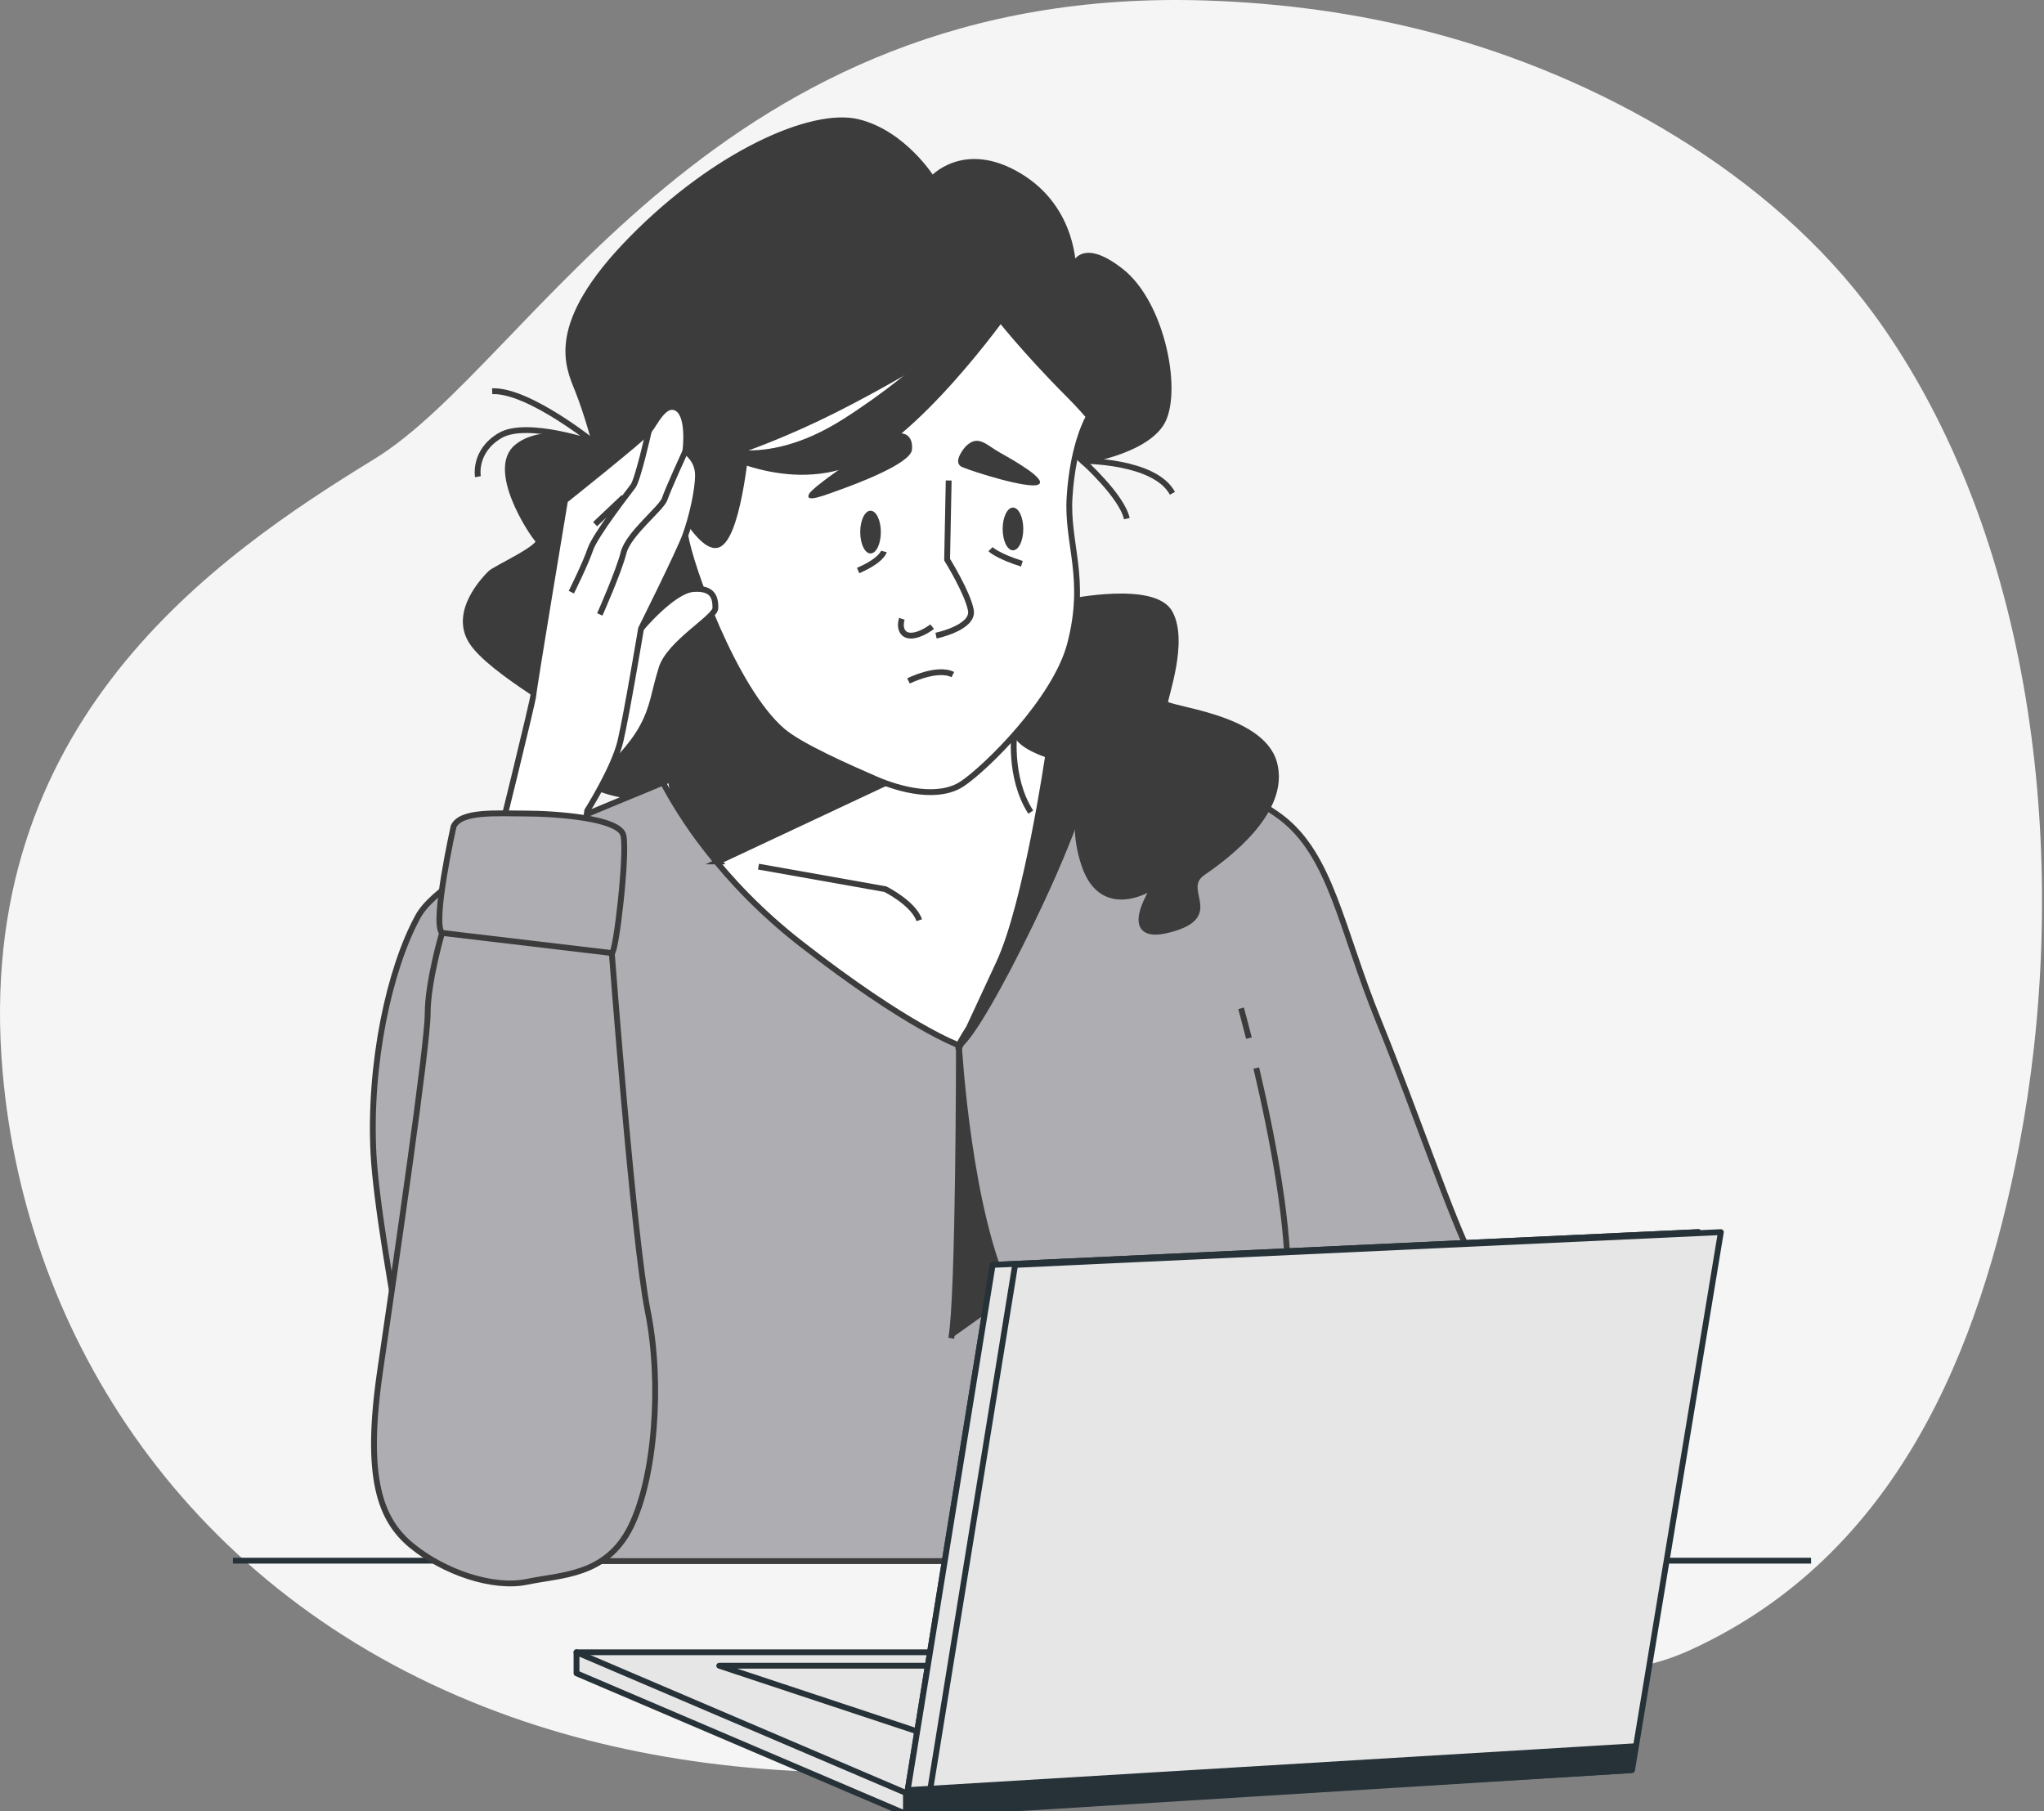 <svg width="351" height="311" viewBox="0 0 351 311" fill="none" xmlns="http://www.w3.org/2000/svg">
<rect x="0" y="0" width="351" height="311" fill="#808080" stroke="none"/>
<g style="mix-blend-mode:multiply" clip-path="url(#clip0_5355_9579)">
<path d="M325.62 59.527C324.395 57.626 323.118 55.762 321.781 53.943C304.016 29.687 274.451 13.081 245.717 5.558C233.128 2.26 220.199 0.53 207.298 0.092C122.664 -2.768 91.576 62.09 64.305 78.807C37.042 95.532 -4.8 124.088 0.45 184.088C4.431 229.702 32.355 273.327 83.355 293.178C88.969 295.369 94.873 297.278 101.052 298.852C112.549 301.793 125.003 303.635 138.431 304.192C176.99 305.789 208.294 297.152 238.914 275.399C246.029 270.341 253.114 264.638 262.352 264.014C269.066 263.561 275.431 265.804 268.413 271.834C260.162 278.919 269.683 292.866 290.618 283.175C325.591 266.999 339.976 232.094 346.757 196.602C355.075 153.037 351.042 98.859 325.62 59.52V59.527Z" fill="#F5F5F6"/>
<path d="M40 268H311" stroke="#263238" stroke-miterlimit="10"/>
<path d="M201.33 84.71C198.29 79.06 185.91 79.14 185.91 79.14C185.91 79.14 192.64 85.15 193.5 89.06" stroke="#3C3C3D" stroke-miterlimit="10"/>
<path d="M160.09 30.75C160.09 30.75 155.2 22.87 147.31 20.96C139.43 19.06 122.84 26.4 108.44 41.08C94.03 55.76 97.57 62.83 99.2 66.91C100.83 70.99 102.19 76.15 102.19 76.15C102.19 76.15 93.76 72.89 88.87 76.69C83.98 80.49 91.32 91.64 92.4 92.73C93.49 93.82 85.06 97.62 84.24 98.44C83.42 99.26 77.72 104.96 80.98 110.13C84.24 115.3 98.92 123.18 98.92 123.99C98.92 124.8 96.2 131.33 100.28 134.05C104.36 136.77 111.43 137.31 114.14 136.77C116.85 136.23 134.26 139.76 136.16 124.81C138.06 109.86 132.63 85.66 132.63 85.66L171.23 60.38L185.91 79.14C185.91 79.14 196.07 77.71 199.33 72.81C202.59 67.92 199.77 52.22 192.43 46.52C185.09 40.82 184.27 46.25 184.27 46.25C184.27 46.25 184.54 35.92 175.03 30.21C165.52 24.5 160.08 30.75 160.08 30.75H160.09Z" fill="#3C3C3D" stroke="#3C3C3D" stroke-miterlimit="10"/>
<path d="M84.52 67.18C90.77 66.91 102.19 76.15 102.19 76.15C102.19 76.15 90.5 72.07 85.88 74.79C81.26 77.51 82.07 81.86 82.07 81.86" stroke="#3C3C3D" stroke-miterlimit="10"/>
<path d="M128.29 114.75C128.29 114.75 131.01 119.91 128.83 125.08C126.66 130.25 125.02 129.43 115.24 133.78C105.45 138.13 76.64 148.46 71.75 157.43C66.86 166.4 63.32 182.71 64.14 198.21C64.96 213.71 75.01 264 77.19 266.17C79.36 268.34 82.35 268.07 82.35 268.07H250.62C250.62 268.07 260.13 266.17 260.68 251.76C261.23 237.35 256.87 224.03 253.07 216.69C249.26 209.35 243.28 191.41 236.76 175.37C230.24 159.33 228.6 146.83 219.91 140.3C211.21 133.78 195.99 130.79 195.99 130.79L176.42 125.62L173.7 123.17L128.3 114.74L128.29 114.75Z" fill="#AEAEB2" stroke="#3C3C3D" stroke-miterlimit="10"/>
<path d="M214.22 260.23C214.22 260.23 213.82 261.85 217.05 262.46C220.29 263.07 223.12 265.09 227.37 264.08C231.62 263.07 235.46 260.03 235.66 250.33C235.86 240.62 233.64 236.58 229.39 234.35C225.14 232.12 216.44 235.56 215.43 236.58C214.42 237.6 213.61 240.22 213.81 242.65C214.01 245.08 214.21 260.25 214.21 260.25L214.22 260.23Z" fill="#AEAEB2" stroke="#3C3C3D" stroke-miterlimit="10"/>
<path d="M217.25 234.54C217.25 234.54 224.73 229.89 226.55 226.85C228.37 223.82 241.72 221.39 247.38 225.03C253.04 228.67 253.45 232.31 254.26 234.13" stroke="#3C3C3D" stroke-miterlimit="10"/>
<path d="M217.05 262.46C217.05 262.46 224.33 267.72 234.45 268.12" stroke="#3C3C3D" stroke-miterlimit="10"/>
<path d="M233.18 221.77C233.18 221.77 243.23 218.42 249.94 222.33" stroke="#3C3C3D" stroke-miterlimit="10"/>
<path d="M255.25 237.13C255.25 237.13 255.81 239.36 255.53 242.72" stroke="#3C3C3D" stroke-miterlimit="10"/>
<path d="M163.35 229.81C164.67 222.66 164.67 179.5 164.67 179.5C164.67 179.5 166.26 208.36 173.41 222.66" fill="#3C3C3D"/>
<path d="M163.35 229.81C164.67 222.66 164.67 179.5 164.67 179.5C164.67 179.5 166.26 208.36 173.41 222.66" stroke="#3C3C3D" stroke-miterlimit="10"/>
<path d="M215.73 183.4C218.3 194.27 221.74 211.38 221.07 222.4" stroke="#3C3C3D" stroke-miterlimit="10"/>
<path d="M213.12 173.15C213.12 173.15 213.66 175.09 214.47 178.27" stroke="#3C3C3D" stroke-miterlimit="10"/>
<path d="M115.24 133.78C114.82 133.97 114.35 134.17 113.85 134.38C116.57 139.59 123.7 151.27 137.53 162.05C156.02 176.46 164.67 179.5 164.67 179.5C168.48 177.33 185.92 142.2 187.28 131.87C187.44 130.69 187.58 129.61 187.72 128.6L176.4 125.61L173.68 123.16L128.28 114.73C128.28 114.73 131 119.89 128.82 125.06C126.65 130.23 125.01 129.41 115.23 133.76L115.24 133.78Z" fill="white" stroke="#3C3C3D" stroke-miterlimit="10"/>
<path d="M130.25 148.82L152.04 152.69C152.04 152.69 156.88 155.11 157.85 158.02" stroke="#3C3C3D" stroke-miterlimit="10"/>
<path d="M180.05 129.32C180.05 129.32 176.31 155.16 171.55 165.37C166.79 175.57 163.92 182.07 164.68 179.5C165.43 176.93 180.24 158.23 187.29 131.87L180.06 129.32H180.05Z" fill="#3C3C3D" stroke="#3C3C3D" stroke-miterlimit="10"/>
<path d="M174.23 125.35C174.23 125.35 173.09 133.37 177 139.46" stroke="#3C3C3D" stroke-miterlimit="10"/>
<path d="M183.74 103.33C183.74 103.33 198.15 100.34 200.87 105.23C203.59 110.12 200.05 119.64 200.05 120.73C200.05 121.82 216.63 122.9 218.81 131.06C220.98 139.22 210.93 146.83 206.58 149.82C202.23 152.81 210.11 157.16 200.87 159.61C191.63 162.06 198.42 152 198.42 152C198.42 152 189.45 158.25 186.19 148.47C182.93 138.69 187.82 132.7 187.28 131.89C186.74 131.07 175.05 129.72 174.23 125.37C173.41 121.02 182.93 109.87 183.74 103.35V103.33Z" fill="#3C3C3D" stroke="#3C3C3D" stroke-miterlimit="10"/>
<path d="M123.39 147.92L158.73 131.34L130.19 119.65C130.19 119.65 129.1 124.27 128.02 127.26C126.94 130.25 115.24 133.78 115.24 133.78C115.24 133.78 114.97 139.22 123.4 147.92H123.39Z" fill="#3C3C3D" stroke="#3C3C3D" stroke-miterlimit="10"/>
<path d="M171.24 54.13C171.24 54.13 175.83 60.08 183.74 67.99C185.37 69.62 187 71.52 187 71.52C187 71.52 184.26 75.99 183.67 85.36C183.16 93.47 186.75 99.24 183.74 110.67C181.23 120.17 169.33 131.87 165.25 134.59C161.17 137.31 154.65 135.68 150.3 133.77C145.95 131.87 137.52 128.19 134.41 125.55C125.99 118.36 118.49 97.07 117.67 91.91C116.85 86.74 116.58 79.95 116.58 79.95C116.58 79.95 122.29 79.95 137.51 73.15C152.73 66.35 171.22 54.12 171.22 54.12L171.24 54.13Z" fill="white" stroke="#3C3C3D" stroke-miterlimit="10"/>
<path d="M167.27 53.69C167.27 53.69 159.65 63.11 145.1 72.37C130.55 81.63 121.29 76.34 121.29 76.34C121.29 76.34 133.2 83.84 145.1 79.87C157.01 75.9 172.88 53.41 172.88 53.41L167.27 53.69Z" fill="#3C3C3D" stroke="#3C3C3D" stroke-miterlimit="10"/>
<path d="M151.79 94.7C151.79 94.7 151.4 96.24 147.36 97.97L151.79 94.7Z" fill="white"/>
<path d="M151.79 94.7C151.79 94.7 151.4 96.24 147.36 97.97" stroke="#3C3C3D" stroke-miterlimit="10"/>
<path d="M170.09 94.31C170.09 94.31 171.25 95.47 175.48 96.81L170.09 94.31Z" fill="white"/>
<path d="M170.09 94.31C170.09 94.31 171.25 95.47 175.48 96.81" stroke="#3C3C3D" stroke-miterlimit="10"/>
<path d="M128.34 74.72C128.34 74.72 127.04 91.23 123.56 93.4C120.08 95.57 113.13 80.37 113.13 80.37L125.73 66.9L128.34 74.72Z" fill="#3C3C3D" stroke="#3C3C3D" stroke-miterlimit="10"/>
<path d="M152.63 74.9C152.63 74.9 139.62 83.28 138.91 84.87C138.19 86.46 141.75 84.99 144.57 83.98C147.4 82.97 156.35 79.56 156.6 77.25C156.85 74.94 155.39 73.63 152.63 74.9Z" fill="#3C3C3D"/>
<path d="M165.8 76.69C165.8 76.69 163.35 79.41 165.26 80.22C167.17 81.03 176.68 84.03 178.31 83.21C179.94 82.39 174.23 79.13 171.79 77.77C169.34 76.41 167.98 74.51 165.81 76.68L165.8 76.69Z" fill="#3C3C3D"/>
<path d="M160.74 109.15C160.74 109.15 167.26 107.79 166.72 104.8C166.18 101.81 162.64 96.1 162.64 96.1L162.91 82.51" fill="white"/>
<path d="M160.74 109.15C160.74 109.15 167.26 107.79 166.72 104.8C166.18 101.81 162.64 96.1 162.64 96.1L162.91 82.51" stroke="#3C3C3D" stroke-miterlimit="10"/>
<path d="M160.07 107.61C160.07 107.61 158.14 109.15 156.41 109.15C154.68 109.15 154.48 107.42 154.87 106.26" fill="white"/>
<path d="M160.07 107.61C160.07 107.61 158.14 109.15 156.41 109.15C154.68 109.15 154.48 107.42 154.87 106.26" stroke="#3C3C3D" stroke-miterlimit="10"/>
<path d="M156.01 116.93C156.01 116.93 160.9 114.48 163.62 115.84" stroke="#3C3C3D" stroke-miterlimit="10"/>
<path d="M175.72 90.83C175.72 92.86 174.93 94.5 173.95 94.5C172.97 94.5 172.18 92.86 172.18 90.83C172.18 88.8 172.97 87.16 173.95 87.16C174.93 87.16 175.72 88.8 175.72 90.83Z" fill="#3C3C3D"/>
<path d="M151.26 91.37C151.26 93.4 150.47 95.04 149.49 95.04C148.51 95.04 147.72 93.4 147.72 91.37C147.72 89.34 148.51 87.7 149.49 87.7C150.47 87.7 151.26 89.34 151.26 91.37Z" fill="#3C3C3D"/>
<path d="M110.07 107.95C110.07 107.95 115.51 101.43 119.04 101.15C122.57 100.88 122.85 102.78 122.85 104.41C122.85 106.04 114.97 110.39 113.61 114.74C112.25 119.09 112.25 121.26 110.35 124.8C108.45 128.33 105.19 131.32 105.19 131.32C105.19 131.32 106.28 113.11 110.08 107.94L110.07 107.95Z" fill="white" stroke="#3C3C3D" stroke-miterlimit="10"/>
<path d="M85.34 145.47C85.34 145.47 91.59 120.19 91.59 119.37C91.59 118.55 97.03 85.93 97.03 85.93C97.03 85.93 110.35 75.33 111.44 73.97C112.53 72.61 114.16 68.81 116.33 70.16C118.5 71.52 117.69 77.5 117.69 77.5C117.69 77.5 119.86 78.86 119.86 81.58C119.86 84.3 118.77 88.92 117.69 91.91C116.6 94.9 110.08 107.95 110.08 107.95C110.08 107.95 107.63 122.63 106.55 127.25C105.47 131.87 100.84 139.21 100.84 139.21L100.02 144.92L85.34 145.46V145.47Z" fill="white" stroke="#3C3C3D" stroke-miterlimit="10"/>
<path d="M117.68 77.51C117.68 77.51 114.69 84.03 114.15 85.67C113.61 87.3 107.9 91.65 107.08 94.91C106.26 98.17 103 105.51 103 105.51" stroke="#3C3C3D" stroke-miterlimit="10"/>
<path d="M111.43 73.97C111.43 73.97 109.53 82.4 108.71 83.48C107.89 84.57 102.19 91.91 101.37 94.35C100.55 96.8 98.11 101.69 98.11 101.69" stroke="#3C3C3D" stroke-miterlimit="10"/>
<path d="M107.08 85.39L102.19 90.01" stroke="#3C3C3D" stroke-miterlimit="10"/>
<path d="M77.89 141.93C77.89 141.93 74.18 158.48 75.91 160.21C77.64 161.94 104.32 163.67 105.06 163.67C105.8 163.67 107.78 146.38 107.04 143.41C106.3 140.45 95.18 139.7 90.24 139.7C85.3 139.7 79.12 139.21 77.89 141.92V141.93Z" fill="#AEAEB2" stroke="#3C3C3D" stroke-miterlimit="10"/>
<path d="M75.91 160.21C75.91 160.21 73.44 168.61 73.44 174.04C73.44 179.47 68 216.78 65.29 235.31C62.57 253.84 65.29 261 70.73 265.45C76.16 269.9 84.56 272.86 90.49 271.63C96.42 270.39 104.08 270.64 108.28 262.24C112.48 253.84 113.72 237.54 111.24 225.18C108.77 212.83 105.06 163.66 105.06 163.66L75.91 160.2V160.21Z" fill="#AEAEB2" stroke="#3C3C3D" stroke-miterlimit="10"/>
<path d="M217.46 239.8C217.46 239.8 224.94 241.01 226.36 244.86C227.78 248.7 226.56 252.95 222.11 256.59C217.66 260.23 208.36 263.27 207.14 263.27C205.92 263.27 208.76 248.3 211.19 244.66C213.62 241.02 217.46 239.81 217.46 239.81V239.8Z" fill="white" stroke="#3C3C3D" stroke-miterlimit="10"/>
<path d="M194.8 255.99C194.8 255.99 197.43 260.64 201.07 263.07C204.71 265.5 208.55 262.26 208.55 262.26L194.8 255.99Z" fill="white" stroke="#3C3C3D" stroke-miterlimit="10"/>
<path d="M193.18 248.5C193.18 248.5 192.37 253.35 193.58 254.57C194.79 255.78 204.91 263.27 208.55 262.26C212.19 261.25 213.61 258.01 213.2 256.6C212.8 255.18 193.17 248.51 193.17 248.51L193.18 248.5Z" fill="white" stroke="#3C3C3D" stroke-miterlimit="10"/>
<path d="M193.79 245.67C193.79 245.67 191.97 246.28 193.18 248.5C194.39 250.73 205.92 256.19 209.36 256.59C212.8 256.99 214.62 255.78 215.63 252.75C216.64 249.72 218.06 248.7 216.84 248.1C215.63 247.49 193.78 245.67 193.78 245.67H193.79Z" fill="white" stroke="#3C3C3D" stroke-miterlimit="10"/>
<path d="M193.79 245.67C193.79 245.67 211.59 249.51 215.43 249.51C219.27 249.51 221.09 245.46 221.5 243.24C221.9 241.01 222.92 239.8 217.45 239.8C211.98 239.8 197.42 241.22 195 241.82C192.57 242.43 191.16 243.84 193.79 245.66V245.67Z" fill="white" stroke="#3C3C3D" stroke-miterlimit="10"/>
<path d="M99 283.73H166.31L155.57 311.49L99 283.73Z" fill="#E6E6E7" stroke="#263238" stroke-linecap="round" stroke-linejoin="round"/>
<path d="M159.42 286.04H123.51L161.23 298.55" stroke="#263238" stroke-linecap="round" stroke-linejoin="round"/>
<path d="M155.21 311.49L276.4 303.97L291.66 211.58L170.46 217.21L155.21 311.49Z" fill="#E6E6E7" stroke="#263238" stroke-linecap="round" stroke-linejoin="round"/>
<path d="M155.21 311.49L276.4 303.97L291.66 211.58L170.46 217.21L155.21 311.49Z" fill="#E6E6E7" stroke="#263238" stroke-linecap="round" stroke-linejoin="round"/>
<path d="M159.06 311.49L280.26 303.97L295.51 211.58L174.32 217.21L159.06 311.49Z" fill="#E6E6E7" stroke="#263238" stroke-linecap="round" stroke-linejoin="round"/>
<path d="M280.73 299.87L280.01 303.97L155.21 311.49L155.93 307.39L280.73 299.87Z" fill="#263238" stroke="#263238" stroke-linecap="round" stroke-linejoin="round"/>
<path d="M99 287.34L155.57 311.49V307.89L99 283.73V287.34Z" fill="#E6E6E7" stroke="#263238" stroke-linecap="round" stroke-linejoin="round"/>
</g>
<defs>
<clipPath id="clip0_5355_9579">
<rect width="351" height="311" fill="white"/>
</clipPath>
</defs>
</svg>
